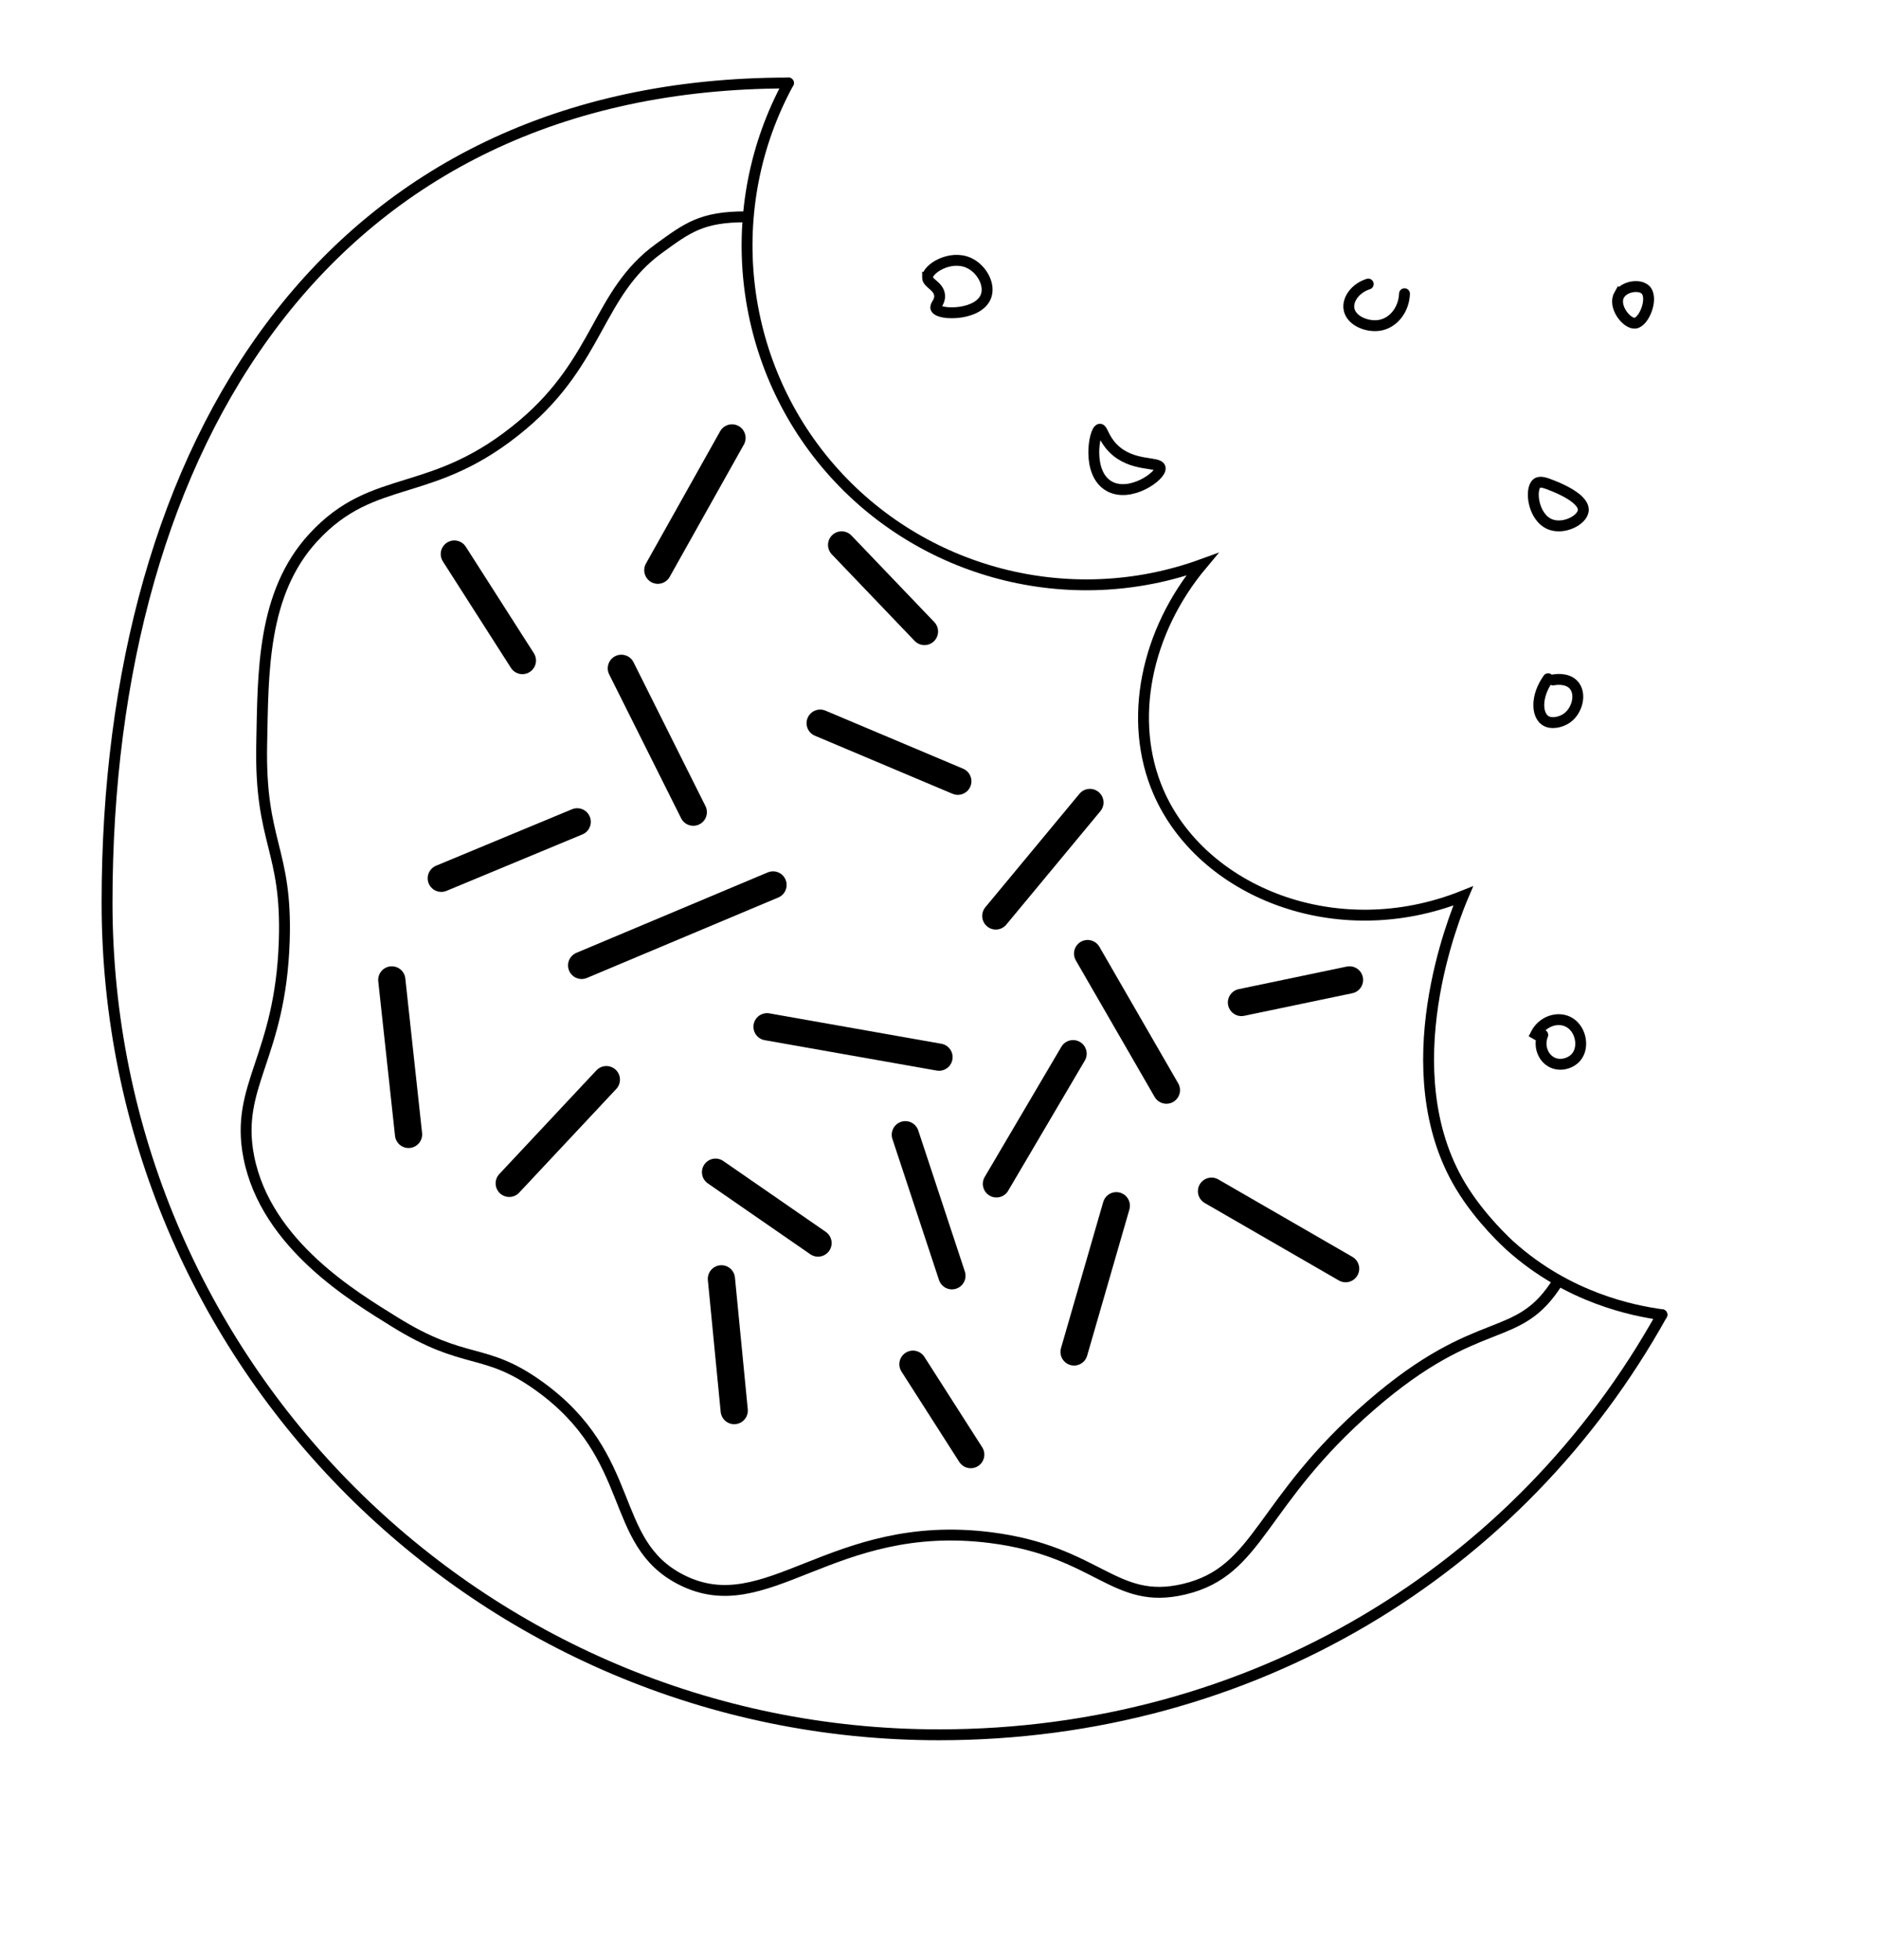 <?xml version="1.0" encoding="UTF-8"?>
<svg id="Layer_1" data-name="Layer 1" xmlns="http://www.w3.org/2000/svg" viewBox="0 0 1035.37 1080">
  <defs>
    <style>
      .cls-1 {
        stroke-width: 6px;
      }

      .cls-1, .cls-2 {
        fill: none;
        stroke: #000;
        stroke-linecap: round;
        stroke-miterlimit: 10;
      }

      .cls-2 {
        stroke-width: 15px;
      }
    </style>
  </defs>
  <path class="cls-1" d="m916.23,724.51c-78.3,140.81-226,231.49-398.54,231.49-253.31,0-458.67-205.35-458.67-458.67S181.35,45.74,434.67,45.74"/>
  <line class="cls-2" x1="403.56" y1="241.33" x2="362.67" y2="314.22"/>
  <line class="cls-2" x1="600.89" y1="442.22" x2="549.01" y2="504.75"/>
  <line class="cls-2" x1="643.06" y1="600.74" x2="599.61" y2="525.49"/>
  <line class="cls-2" x1="684.44" y1="552.44" x2="744" y2="540"/>
  <line class="cls-2" x1="394.49" y1="645.96" x2="450.99" y2="685.01"/>
  <line class="cls-2" x1="741.86" y1="699.12" x2="667.92" y2="656.44"/>
  <line class="cls-2" x1="499.13" y1="625.32" x2="524.81" y2="703.03"/>
  <line class="cls-2" x1="503.32" y1="751.78" x2="535.18" y2="801.59"/>
  <line class="cls-2" x1="517.69" y1="582.57" x2="422.88" y2="565.82"/>
  <line class="cls-2" x1="591.6" y1="580.66" x2="549.35" y2="652.39"/>
  <line class="cls-2" x1="320.67" y1="532" x2="426.18" y2="487.67"/>
  <line class="cls-2" x1="250.48" y1="305.33" x2="288" y2="364"/>
  <line class="cls-2" x1="342.56" y1="368.29" x2="382.22" y2="447.56"/>
  <line class="cls-2" x1="452.17" y1="398.52" x2="528.06" y2="430.52"/>
  <line class="cls-2" x1="464" y1="300.3" x2="509.67" y2="348"/>
  <line class="cls-2" x1="397.72" y1="704.73" x2="404.79" y2="777.33"/>
  <line class="cls-2" x1="615.44" y1="664.45" x2="592.15" y2="745.01"/>
  <line class="cls-2" x1="225.24" y1="625.14" x2="216" y2="540"/>
  <line class="cls-2" x1="243.29" y1="484" x2="318.22" y2="452.89"/>
  <line class="cls-2" x1="280.75" y1="652.11" x2="334.29" y2="594.96"/>
  <path class="cls-1" d="m411.03,119.48c-24.17,0-32.03,6.02-47.93,17.58-33.55,24.39-32.61,61.34-74.82,96.94-50.08,42.23-81.68,25.46-115.56,62.22-28.36,30.79-27.63,74.51-28.44,113.78-1.14,54.73,14.08,57.63,12.44,108.44-2.08,64.59-27.31,79.51-19.56,119.11,9.51,48.58,58.95,77.52,80,90.67,39.63,24.75,49.55,13.68,80,35.56,54.72,39.31,37.89,85.98,78.22,106.67,47.51,24.37,82.95-34.19,170.67-23.11,59.45,7.51,68.06,37.55,106.67,28.44,42.01-9.9,41.18-47.68,103.11-101.33,60.35-52.29,80.99-32.5,103.28-68.6"/>
  <path class="cls-1" d="m434.67,45.74c-37.3,68.4-28.22,153.19,22.67,212,50.59,58.46,132.54,79.76,205.33,53.33-31.03,37.04-41.01,86.08-24,125.33,23.75,54.81,97.86,85.37,168,57.33-4.41,10.33-39.77,96.25-1.33,160,10.75,17.83,25.83,31.53,27.4,32.94,31.75,28.49,67.45,35.65,83.5,37.83"/>
  <path class="cls-1" d="m754.33,156.54c-7.02,2.26-11.29,8.18-10.67,13.33.84,6.94,10.34,10.69,17.33,9.33,7.24-1.4,13-8.5,13.33-17.33"/>
  <path class="cls-1" d="m892.7,162.54c2.75-4.87,11.22-5.99,14.44-2.89,4.58,4.4-.63,17.99-5.78,18.44-4.57.4-12.22-9.25-8.67-15.56Z"/>
  <path class="cls-1" d="m511.35,152.82c-.04,3.39,6.26,4.7,6.67,10,.29,3.81-2.79,5.45-2,7.11,1.9,4,24.44,4.07,27.78-7.33,1.89-6.46-2.93-14.71-9.78-17.78-10.14-4.54-22.62,3.24-22.67,8Z"/>
  <path class="cls-1" d="m847.31,266.37c-4,3.13-2.17,19.04,7.56,22.67,7.41,2.76,17.33-2.36,18-7.56.85-6.67-13.69-12.53-16.22-13.56-4.29-1.73-7.47-3.01-9.33-1.56Z"/>
  <path class="cls-1" d="m606.29,236.54c-3.01.65-7.4,24.13,5.11,31.33,11.62,6.69,28.97-5.74,28.22-10-.66-3.79-15.57-.3-26-10.89-5.31-5.39-5.85-10.77-7.33-10.44Z"/>
  <path class="cls-1" d="m846.75,569.87l1.56.89-1.56-.89c3.53-6.96,11.61-9.68,17.56-6.89,7.22,3.39,9.36,13.98,4.67,19.56-2.89,3.42-8.61,5.25-13.33,2.89-5.03-2.52-7.52-9.09-5.11-15.11"/>
  <path class="cls-1" d="m853.52,374.03c-6.88,9.71-6.25,19.65-1.78,22.89,3.27,2.37,8.67,1.18,12-1.11,5.88-4.05,8.29-13.57,3.78-18.44-3.83-4.13-10.7-2.8-11.33-2.67"/>
</svg>